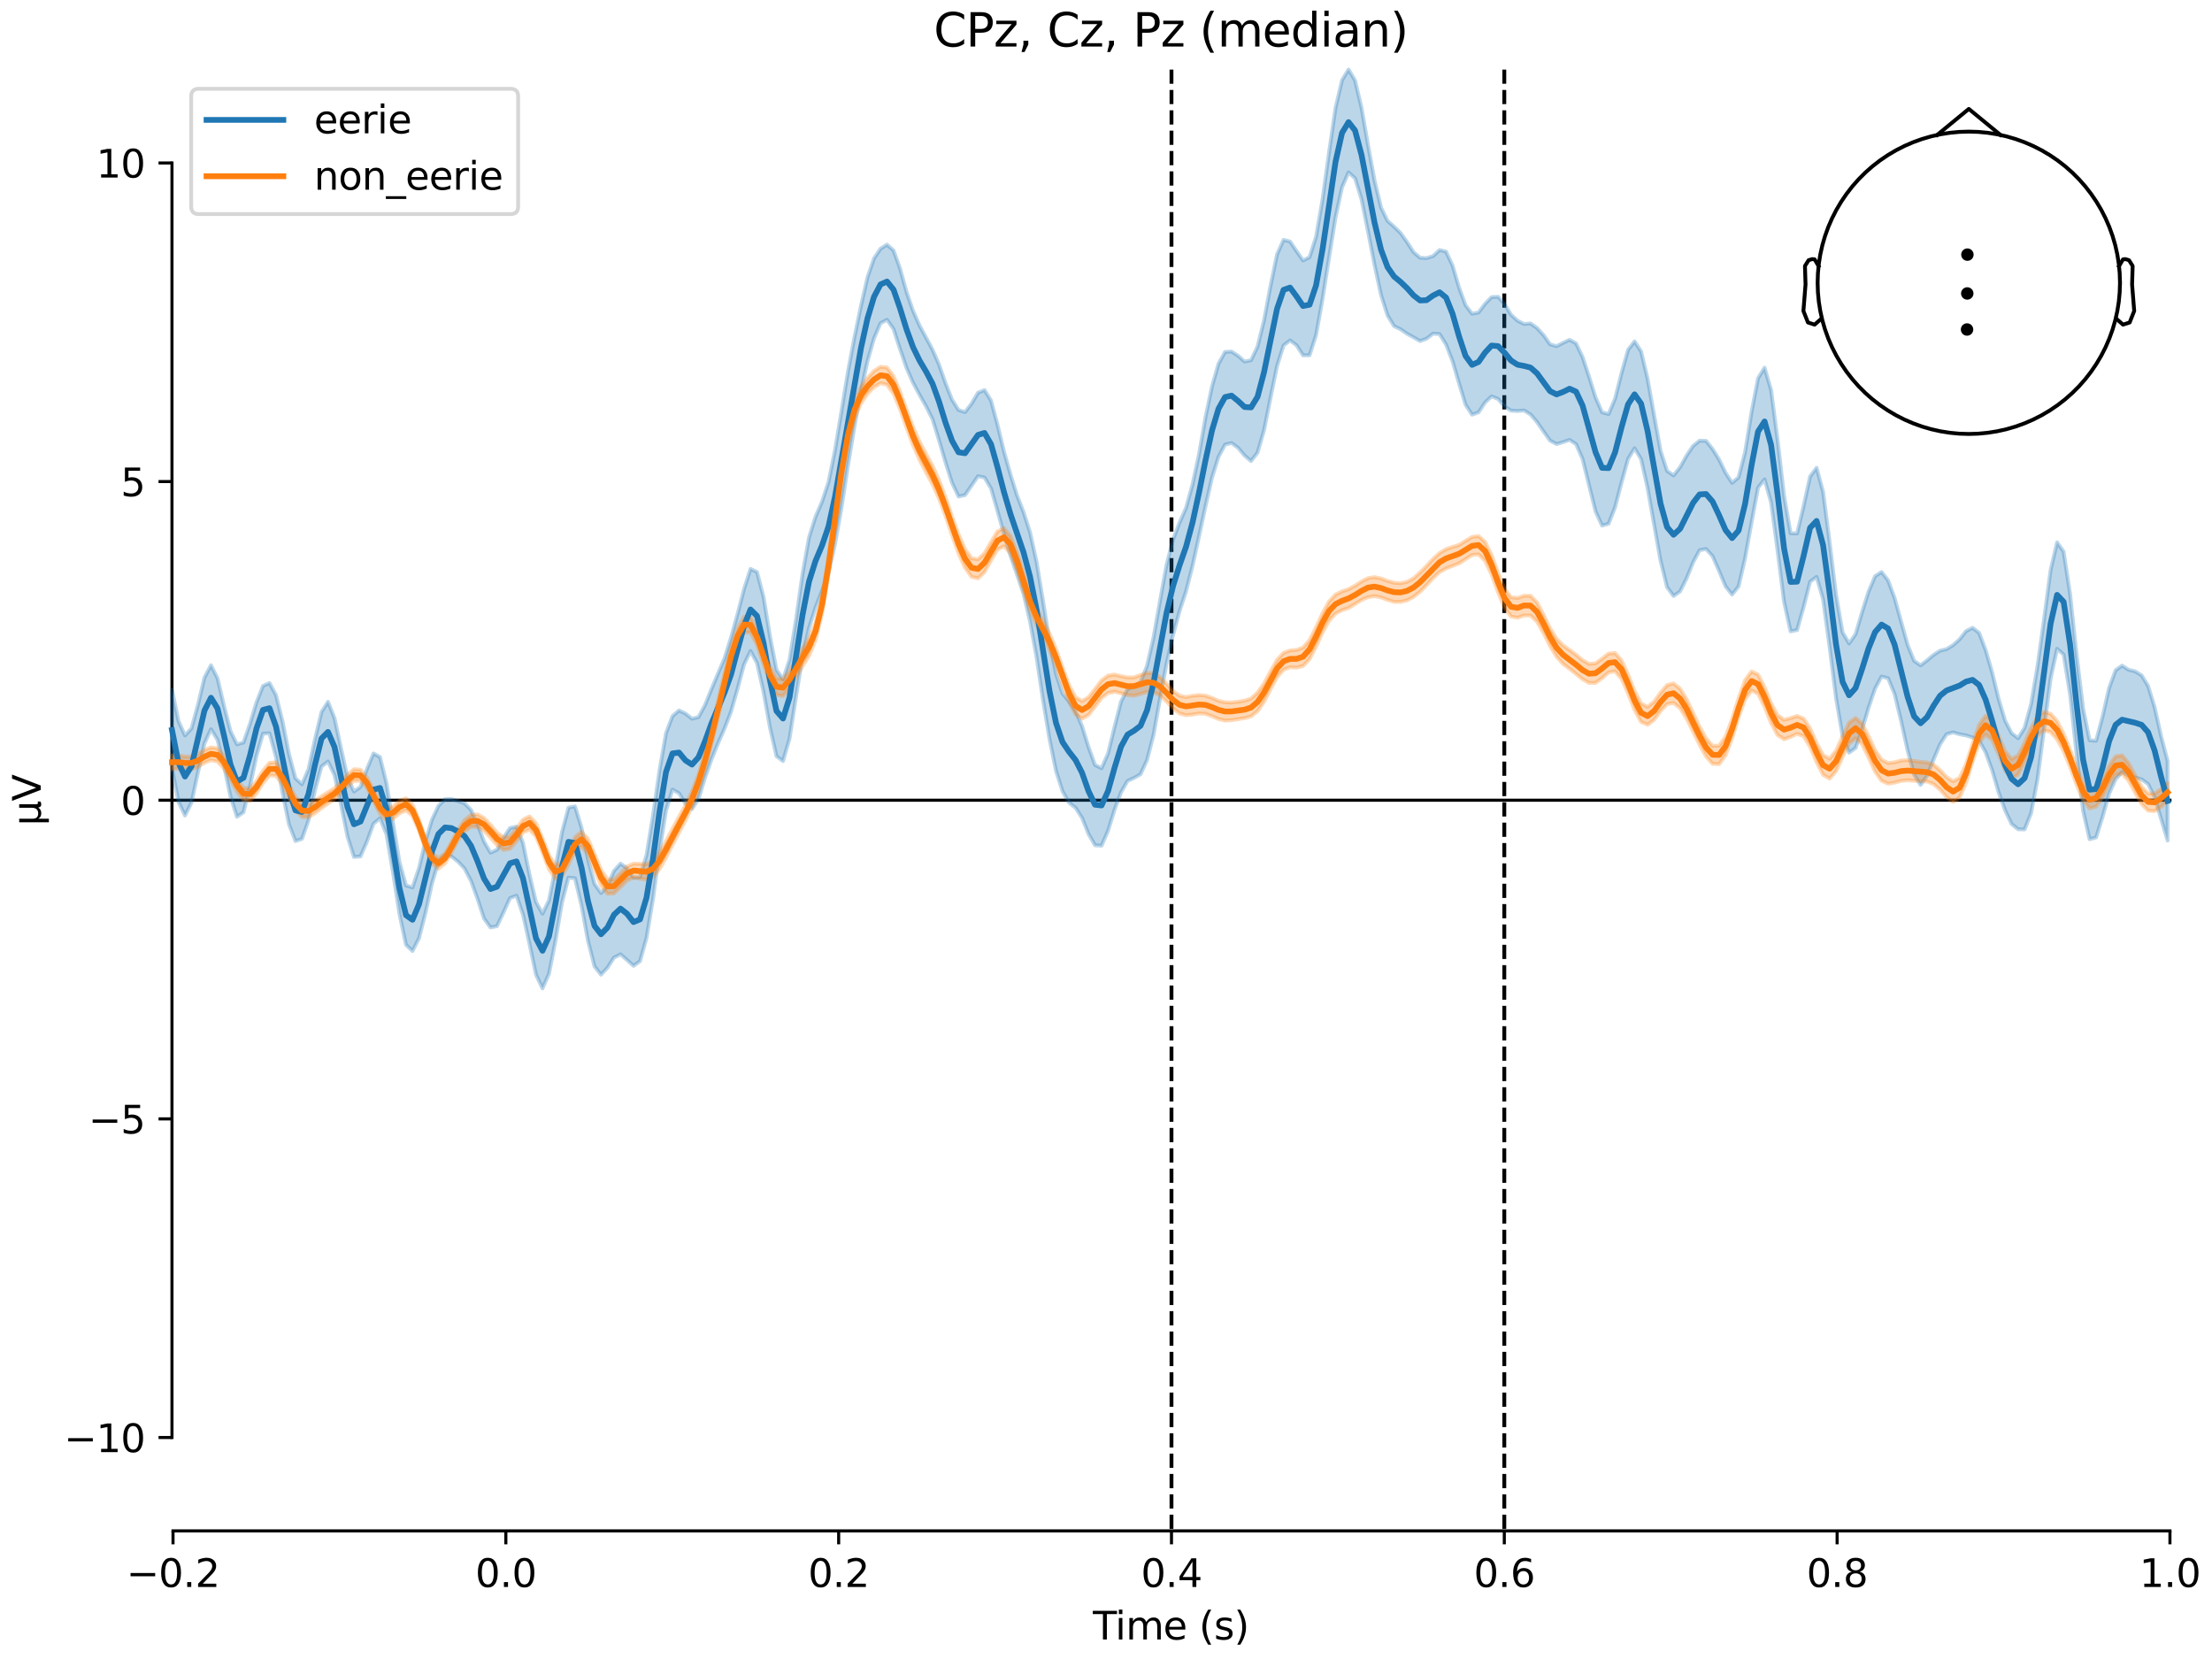 <?xml version="1.0" encoding="utf-8" standalone="no"?>
<!DOCTYPE svg PUBLIC "-//W3C//DTD SVG 1.1//EN"
  "http://www.w3.org/Graphics/SVG/1.1/DTD/svg11.dtd">
<svg xmlns:xlink="http://www.w3.org/1999/xlink" width="576pt" height="432pt" viewBox="0 0 576 432" xmlns="http://www.w3.org/2000/svg" version="1.1">
 <defs>
  <style type="text/css">*{stroke-linejoin: round; stroke-linecap: butt}</style>
 </defs>
 <g id="figure_1">
  <g id="patch_1">
   <path d="M 0 432 
L 576 432 
L 576 0 
L 0 0 
z
" style="fill: #ffffff"/>
  </g>
  <g id="axes_1">
   <g id="patch_2">
    <path d="M 44.783 398.644 
L 565.048 398.644 
L 565.048 18.118 
L 44.783 18.118 
L 44.783 398.644 
z
" style="fill: none; opacity: 0"/>
   </g>
   <g id="patch_3">
    <path d="M 44.783 374.33 
L 44.783 42.432 
" style="fill: none; stroke: #000000; stroke-width: 0.8; stroke-linejoin: miter; stroke-linecap: square"/>
   </g>
   <g id="LineCollection_1">
    <path d="M 305.051 18.118 
L 305.051 398.644 
" clip-path="url(#pb9a271b238)" style="fill: none; stroke-dasharray: 3.7,1.6; stroke-dashoffset: 0; stroke: #000000"/>
    <path d="M 391.717 18.118 
L 391.717 398.644 
" clip-path="url(#pb9a271b238)" style="fill: none; stroke-dasharray: 3.7,1.6; stroke-dashoffset: 0; stroke: #000000"/>
   </g>
   <g id="matplotlib.axis_1">
    <g id="xtick_1">
     <g id="line2d_1">
      <defs>
       <path id="ma2d139a301" d="M 0 0 
L 0 3.5 
" style="stroke: #000000; stroke-width: 0.8"/>
      </defs>
      <g>
       <use xlink:href="#ma2d139a301" x="45.054" y="398.644" style="stroke: #000000; stroke-width: 0.8"/>
      </g>
     </g>
     <g id="text_1">
      <!-- −0.2 -->
      <g transform="translate(32.912 413.242) scale(0.1 -0.1)">
       <defs>
        <path id="DejaVuSans-2212" d="M 678 2272 
L 4684 2272 
L 4684 1741 
L 678 1741 
L 678 2272 
z
" transform="scale(0.016)"/>
        <path id="DejaVuSans-30" d="M 2034 4250 
Q 1547 4250 1301 3770 
Q 1056 3291 1056 2328 
Q 1056 1369 1301 889 
Q 1547 409 2034 409 
Q 2525 409 2770 889 
Q 3016 1369 3016 2328 
Q 3016 3291 2770 3770 
Q 2525 4250 2034 4250 
z
M 2034 4750 
Q 2819 4750 3233 4129 
Q 3647 3509 3647 2328 
Q 3647 1150 3233 529 
Q 2819 -91 2034 -91 
Q 1250 -91 836 529 
Q 422 1150 422 2328 
Q 422 3509 836 4129 
Q 1250 4750 2034 4750 
z
" transform="scale(0.016)"/>
        <path id="DejaVuSans-2e" d="M 684 794 
L 1344 794 
L 1344 0 
L 684 0 
L 684 794 
z
" transform="scale(0.016)"/>
        <path id="DejaVuSans-32" d="M 1228 531 
L 3431 531 
L 3431 0 
L 469 0 
L 469 531 
Q 828 903 1448 1529 
Q 2069 2156 2228 2338 
Q 2531 2678 2651 2914 
Q 2772 3150 2772 3378 
Q 2772 3750 2511 3984 
Q 2250 4219 1831 4219 
Q 1534 4219 1204 4116 
Q 875 4013 500 3803 
L 500 4441 
Q 881 4594 1212 4672 
Q 1544 4750 1819 4750 
Q 2544 4750 2975 4387 
Q 3406 4025 3406 3419 
Q 3406 3131 3298 2873 
Q 3191 2616 2906 2266 
Q 2828 2175 2409 1742 
Q 1991 1309 1228 531 
z
" transform="scale(0.016)"/>
       </defs>
       <use xlink:href="#DejaVuSans-2212"/>
       <use xlink:href="#DejaVuSans-30" transform="translate(83.789 0)"/>
       <use xlink:href="#DejaVuSans-2e" transform="translate(147.412 0)"/>
       <use xlink:href="#DejaVuSans-32" transform="translate(179.199 0)"/>
      </g>
     </g>
    </g>
    <g id="xtick_2">
     <g id="line2d_2">
      <g>
       <use xlink:href="#ma2d139a301" x="131.72" y="398.644" style="stroke: #000000; stroke-width: 0.8"/>
      </g>
     </g>
     <g id="text_2">
      <!-- 0.0 -->
      <g transform="translate(123.768 413.242) scale(0.1 -0.1)">
       <use xlink:href="#DejaVuSans-30"/>
       <use xlink:href="#DejaVuSans-2e" transform="translate(63.623 0)"/>
       <use xlink:href="#DejaVuSans-30" transform="translate(95.41 0)"/>
      </g>
     </g>
    </g>
    <g id="xtick_3">
     <g id="line2d_3">
      <g>
       <use xlink:href="#ma2d139a301" x="218.385" y="398.644" style="stroke: #000000; stroke-width: 0.8"/>
      </g>
     </g>
     <g id="text_3">
      <!-- 0.2 -->
      <g transform="translate(210.434 413.242) scale(0.1 -0.1)">
       <use xlink:href="#DejaVuSans-30"/>
       <use xlink:href="#DejaVuSans-2e" transform="translate(63.623 0)"/>
       <use xlink:href="#DejaVuSans-32" transform="translate(95.41 0)"/>
      </g>
     </g>
    </g>
    <g id="xtick_4">
     <g id="line2d_4">
      <g>
       <use xlink:href="#ma2d139a301" x="305.051" y="398.644" style="stroke: #000000; stroke-width: 0.8"/>
      </g>
     </g>
     <g id="text_4">
      <!-- 0.4 -->
      <g transform="translate(297.099 413.242) scale(0.1 -0.1)">
       <defs>
        <path id="DejaVuSans-34" d="M 2419 4116 
L 825 1625 
L 2419 1625 
L 2419 4116 
z
M 2253 4666 
L 3047 4666 
L 3047 1625 
L 3713 1625 
L 3713 1100 
L 3047 1100 
L 3047 0 
L 2419 0 
L 2419 1100 
L 313 1100 
L 313 1709 
L 2253 4666 
z
" transform="scale(0.016)"/>
       </defs>
       <use xlink:href="#DejaVuSans-30"/>
       <use xlink:href="#DejaVuSans-2e" transform="translate(63.623 0)"/>
       <use xlink:href="#DejaVuSans-34" transform="translate(95.41 0)"/>
      </g>
     </g>
    </g>
    <g id="xtick_5">
     <g id="line2d_5">
      <g>
       <use xlink:href="#ma2d139a301" x="391.717" y="398.644" style="stroke: #000000; stroke-width: 0.8"/>
      </g>
     </g>
     <g id="text_5">
      <!-- 0.6 -->
      <g transform="translate(383.765 413.242) scale(0.1 -0.1)">
       <defs>
        <path id="DejaVuSans-36" d="M 2113 2584 
Q 1688 2584 1439 2293 
Q 1191 2003 1191 1497 
Q 1191 994 1439 701 
Q 1688 409 2113 409 
Q 2538 409 2786 701 
Q 3034 994 3034 1497 
Q 3034 2003 2786 2293 
Q 2538 2584 2113 2584 
z
M 3366 4563 
L 3366 3988 
Q 3128 4100 2886 4159 
Q 2644 4219 2406 4219 
Q 1781 4219 1451 3797 
Q 1122 3375 1075 2522 
Q 1259 2794 1537 2939 
Q 1816 3084 2150 3084 
Q 2853 3084 3261 2657 
Q 3669 2231 3669 1497 
Q 3669 778 3244 343 
Q 2819 -91 2113 -91 
Q 1303 -91 875 529 
Q 447 1150 447 2328 
Q 447 3434 972 4092 
Q 1497 4750 2381 4750 
Q 2619 4750 2861 4703 
Q 3103 4656 3366 4563 
z
" transform="scale(0.016)"/>
       </defs>
       <use xlink:href="#DejaVuSans-30"/>
       <use xlink:href="#DejaVuSans-2e" transform="translate(63.623 0)"/>
       <use xlink:href="#DejaVuSans-36" transform="translate(95.41 0)"/>
      </g>
     </g>
    </g>
    <g id="xtick_6">
     <g id="line2d_6">
      <g>
       <use xlink:href="#ma2d139a301" x="478.382" y="398.644" style="stroke: #000000; stroke-width: 0.8"/>
      </g>
     </g>
     <g id="text_6">
      <!-- 0.8 -->
      <g transform="translate(470.431 413.242) scale(0.1 -0.1)">
       <defs>
        <path id="DejaVuSans-38" d="M 2034 2216 
Q 1584 2216 1326 1975 
Q 1069 1734 1069 1313 
Q 1069 891 1326 650 
Q 1584 409 2034 409 
Q 2484 409 2743 651 
Q 3003 894 3003 1313 
Q 3003 1734 2745 1975 
Q 2488 2216 2034 2216 
z
M 1403 2484 
Q 997 2584 770 2862 
Q 544 3141 544 3541 
Q 544 4100 942 4425 
Q 1341 4750 2034 4750 
Q 2731 4750 3128 4425 
Q 3525 4100 3525 3541 
Q 3525 3141 3298 2862 
Q 3072 2584 2669 2484 
Q 3125 2378 3379 2068 
Q 3634 1759 3634 1313 
Q 3634 634 3220 271 
Q 2806 -91 2034 -91 
Q 1263 -91 848 271 
Q 434 634 434 1313 
Q 434 1759 690 2068 
Q 947 2378 1403 2484 
z
M 1172 3481 
Q 1172 3119 1398 2916 
Q 1625 2713 2034 2713 
Q 2441 2713 2670 2916 
Q 2900 3119 2900 3481 
Q 2900 3844 2670 4047 
Q 2441 4250 2034 4250 
Q 1625 4250 1398 4047 
Q 1172 3844 1172 3481 
z
" transform="scale(0.016)"/>
       </defs>
       <use xlink:href="#DejaVuSans-30"/>
       <use xlink:href="#DejaVuSans-2e" transform="translate(63.623 0)"/>
       <use xlink:href="#DejaVuSans-38" transform="translate(95.41 0)"/>
      </g>
     </g>
    </g>
    <g id="xtick_7">
     <g id="line2d_7">
      <g>
       <use xlink:href="#ma2d139a301" x="565.048" y="398.644" style="stroke: #000000; stroke-width: 0.8"/>
      </g>
     </g>
     <g id="text_7">
      <!-- 1.0 -->
      <g transform="translate(557.097 413.242) scale(0.1 -0.1)">
       <defs>
        <path id="DejaVuSans-31" d="M 794 531 
L 1825 531 
L 1825 4091 
L 703 3866 
L 703 4441 
L 1819 4666 
L 2450 4666 
L 2450 531 
L 3481 531 
L 3481 0 
L 794 0 
L 794 531 
z
" transform="scale(0.016)"/>
       </defs>
       <use xlink:href="#DejaVuSans-31"/>
       <use xlink:href="#DejaVuSans-2e" transform="translate(63.623 0)"/>
       <use xlink:href="#DejaVuSans-30" transform="translate(95.41 0)"/>
      </g>
     </g>
    </g>
    <g id="text_8">
     <!-- Time (s) -->
     <g transform="translate(284.587 426.92) scale(0.1 -0.1)">
      <defs>
       <path id="DejaVuSans-54" d="M -19 4666 
L 3928 4666 
L 3928 4134 
L 2272 4134 
L 2272 0 
L 1638 0 
L 1638 4134 
L -19 4134 
L -19 4666 
z
" transform="scale(0.016)"/>
       <path id="DejaVuSans-69" d="M 603 3500 
L 1178 3500 
L 1178 0 
L 603 0 
L 603 3500 
z
M 603 4863 
L 1178 4863 
L 1178 4134 
L 603 4134 
L 603 4863 
z
" transform="scale(0.016)"/>
       <path id="DejaVuSans-6d" d="M 3328 2828 
Q 3544 3216 3844 3400 
Q 4144 3584 4550 3584 
Q 5097 3584 5394 3201 
Q 5691 2819 5691 2113 
L 5691 0 
L 5113 0 
L 5113 2094 
Q 5113 2597 4934 2840 
Q 4756 3084 4391 3084 
Q 3944 3084 3684 2787 
Q 3425 2491 3425 1978 
L 3425 0 
L 2847 0 
L 2847 2094 
Q 2847 2600 2669 2842 
Q 2491 3084 2119 3084 
Q 1678 3084 1418 2786 
Q 1159 2488 1159 1978 
L 1159 0 
L 581 0 
L 581 3500 
L 1159 3500 
L 1159 2956 
Q 1356 3278 1631 3431 
Q 1906 3584 2284 3584 
Q 2666 3584 2933 3390 
Q 3200 3197 3328 2828 
z
" transform="scale(0.016)"/>
       <path id="DejaVuSans-65" d="M 3597 1894 
L 3597 1613 
L 953 1613 
Q 991 1019 1311 708 
Q 1631 397 2203 397 
Q 2534 397 2845 478 
Q 3156 559 3463 722 
L 3463 178 
Q 3153 47 2828 -22 
Q 2503 -91 2169 -91 
Q 1331 -91 842 396 
Q 353 884 353 1716 
Q 353 2575 817 3079 
Q 1281 3584 2069 3584 
Q 2775 3584 3186 3129 
Q 3597 2675 3597 1894 
z
M 3022 2063 
Q 3016 2534 2758 2815 
Q 2500 3097 2075 3097 
Q 1594 3097 1305 2825 
Q 1016 2553 972 2059 
L 3022 2063 
z
" transform="scale(0.016)"/>
       <path id="DejaVuSans-20" transform="scale(0.016)"/>
       <path id="DejaVuSans-28" d="M 1984 4856 
Q 1566 4138 1362 3434 
Q 1159 2731 1159 2009 
Q 1159 1288 1364 580 
Q 1569 -128 1984 -844 
L 1484 -844 
Q 1016 -109 783 600 
Q 550 1309 550 2009 
Q 550 2706 781 3412 
Q 1013 4119 1484 4856 
L 1984 4856 
z
" transform="scale(0.016)"/>
       <path id="DejaVuSans-73" d="M 2834 3397 
L 2834 2853 
Q 2591 2978 2328 3040 
Q 2066 3103 1784 3103 
Q 1356 3103 1142 2972 
Q 928 2841 928 2578 
Q 928 2378 1081 2264 
Q 1234 2150 1697 2047 
L 1894 2003 
Q 2506 1872 2764 1633 
Q 3022 1394 3022 966 
Q 3022 478 2636 193 
Q 2250 -91 1575 -91 
Q 1294 -91 989 -36 
Q 684 19 347 128 
L 347 722 
Q 666 556 975 473 
Q 1284 391 1588 391 
Q 1994 391 2212 530 
Q 2431 669 2431 922 
Q 2431 1156 2273 1281 
Q 2116 1406 1581 1522 
L 1381 1569 
Q 847 1681 609 1914 
Q 372 2147 372 2553 
Q 372 3047 722 3315 
Q 1072 3584 1716 3584 
Q 2034 3584 2315 3537 
Q 2597 3491 2834 3397 
z
" transform="scale(0.016)"/>
       <path id="DejaVuSans-29" d="M 513 4856 
L 1013 4856 
Q 1481 4119 1714 3412 
Q 1947 2706 1947 2009 
Q 1947 1309 1714 600 
Q 1481 -109 1013 -844 
L 513 -844 
Q 928 -128 1133 580 
Q 1338 1288 1338 2009 
Q 1338 2731 1133 3434 
Q 928 4138 513 4856 
z
" transform="scale(0.016)"/>
      </defs>
      <use xlink:href="#DejaVuSans-54"/>
      <use xlink:href="#DejaVuSans-69" transform="translate(57.959 0)"/>
      <use xlink:href="#DejaVuSans-6d" transform="translate(85.742 0)"/>
      <use xlink:href="#DejaVuSans-65" transform="translate(183.154 0)"/>
      <use xlink:href="#DejaVuSans-20" transform="translate(244.678 0)"/>
      <use xlink:href="#DejaVuSans-28" transform="translate(276.465 0)"/>
      <use xlink:href="#DejaVuSans-73" transform="translate(315.479 0)"/>
      <use xlink:href="#DejaVuSans-29" transform="translate(367.578 0)"/>
     </g>
    </g>
   </g>
   <g id="matplotlib.axis_2">
    <g id="ytick_1">
     <g id="line2d_8">
      <defs>
       <path id="m4bb2b5c724" d="M 0 0 
L -3.5 0 
" style="stroke: #000000; stroke-width: 0.8"/>
      </defs>
      <g>
       <use xlink:href="#m4bb2b5c724" x="44.783" y="374.33" style="stroke: #000000; stroke-width: 0.8"/>
      </g>
     </g>
     <g id="text_9">
      <!-- −10 -->
      <g transform="translate(16.678 378.129) scale(0.1 -0.1)">
       <use xlink:href="#DejaVuSans-2212"/>
       <use xlink:href="#DejaVuSans-31" transform="translate(83.789 0)"/>
       <use xlink:href="#DejaVuSans-30" transform="translate(147.412 0)"/>
      </g>
     </g>
    </g>
    <g id="ytick_2">
     <g id="line2d_9">
      <g>
       <use xlink:href="#m4bb2b5c724" x="44.783" y="291.356" style="stroke: #000000; stroke-width: 0.8"/>
      </g>
     </g>
     <g id="text_10">
      <!-- −5 -->
      <g transform="translate(23.041 295.155) scale(0.1 -0.1)">
       <defs>
        <path id="DejaVuSans-35" d="M 691 4666 
L 3169 4666 
L 3169 4134 
L 1269 4134 
L 1269 2991 
Q 1406 3038 1543 3061 
Q 1681 3084 1819 3084 
Q 2600 3084 3056 2656 
Q 3513 2228 3513 1497 
Q 3513 744 3044 326 
Q 2575 -91 1722 -91 
Q 1428 -91 1123 -41 
Q 819 9 494 109 
L 494 744 
Q 775 591 1075 516 
Q 1375 441 1709 441 
Q 2250 441 2565 725 
Q 2881 1009 2881 1497 
Q 2881 1984 2565 2268 
Q 2250 2553 1709 2553 
Q 1456 2553 1204 2497 
Q 953 2441 691 2322 
L 691 4666 
z
" transform="scale(0.016)"/>
       </defs>
       <use xlink:href="#DejaVuSans-2212"/>
       <use xlink:href="#DejaVuSans-35" transform="translate(83.789 0)"/>
      </g>
     </g>
    </g>
    <g id="ytick_3">
     <g id="line2d_10">
      <g>
       <use xlink:href="#m4bb2b5c724" x="44.783" y="208.381" style="stroke: #000000; stroke-width: 0.8"/>
      </g>
     </g>
     <g id="text_11">
      <!-- 0 -->
      <g transform="translate(31.421 212.18) scale(0.1 -0.1)">
       <use xlink:href="#DejaVuSans-30"/>
      </g>
     </g>
    </g>
    <g id="ytick_4">
     <g id="line2d_11">
      <g>
       <use xlink:href="#m4bb2b5c724" x="44.783" y="125.406" style="stroke: #000000; stroke-width: 0.8"/>
      </g>
     </g>
     <g id="text_12">
      <!-- 5 -->
      <g transform="translate(31.421 129.206) scale(0.1 -0.1)">
       <use xlink:href="#DejaVuSans-35"/>
      </g>
     </g>
    </g>
    <g id="ytick_5">
     <g id="line2d_12">
      <g>
       <use xlink:href="#m4bb2b5c724" x="44.783" y="42.432" style="stroke: #000000; stroke-width: 0.8"/>
      </g>
     </g>
     <g id="text_13">
      <!-- 10 -->
      <g transform="translate(25.058 46.231) scale(0.1 -0.1)">
       <use xlink:href="#DejaVuSans-31"/>
       <use xlink:href="#DejaVuSans-30" transform="translate(63.623 0)"/>
      </g>
     </g>
    </g>
    <g id="text_14">
     <!-- µV -->
     <g transform="translate(10.599 214.982) rotate(-90) scale(0.1 -0.1)">
      <defs>
       <path id="DejaVuSans-b5" d="M 544 -1331 
L 544 3500 
L 1119 3500 
L 1119 1325 
Q 1119 872 1334 640 
Q 1550 409 1972 409 
Q 2434 409 2667 671 
Q 2900 934 2900 1459 
L 2900 3500 
L 3475 3500 
L 3475 806 
Q 3475 619 3529 530 
Q 3584 441 3700 441 
Q 3728 441 3778 458 
Q 3828 475 3916 513 
L 3916 50 
Q 3788 -22 3673 -56 
Q 3559 -91 3450 -91 
Q 3234 -91 3106 31 
Q 2978 153 2931 403 
Q 2775 156 2548 32 
Q 2322 -91 2016 -91 
Q 1697 -91 1473 31 
Q 1250 153 1119 397 
L 1119 -1331 
L 544 -1331 
z
" transform="scale(0.016)"/>
       <path id="DejaVuSans-56" d="M 1831 0 
L 50 4666 
L 709 4666 
L 2188 738 
L 3669 4666 
L 4325 4666 
L 2547 0 
L 1831 0 
z
" transform="scale(0.016)"/>
      </defs>
      <use xlink:href="#DejaVuSans-b5"/>
      <use xlink:href="#DejaVuSans-56" transform="translate(63.623 0)"/>
     </g>
    </g>
   </g>
   <g id="patch_4">
    <path d="M 45.054 398.644 
L 565.048 398.644 
" style="fill: none; stroke: #000000; stroke-width: 0.8; stroke-linejoin: miter; stroke-linecap: square"/>
   </g>
   <g id="patch_5">
    <path d="M 44.783 208.381 
L 565.048 208.381 
" style="fill: none; stroke: #000000; stroke-width: 0.8; stroke-linejoin: miter; stroke-linecap: square"/>
   </g>
   <g id="text_15">
    <!-- CPz, Cz, Pz (median) -->
    <g transform="translate(243.146 12.118) scale(0.12 -0.12)">
     <defs>
      <path id="DejaVuSans-43" d="M 4122 4306 
L 4122 3641 
Q 3803 3938 3442 4084 
Q 3081 4231 2675 4231 
Q 1875 4231 1450 3742 
Q 1025 3253 1025 2328 
Q 1025 1406 1450 917 
Q 1875 428 2675 428 
Q 3081 428 3442 575 
Q 3803 722 4122 1019 
L 4122 359 
Q 3791 134 3420 21 
Q 3050 -91 2638 -91 
Q 1578 -91 968 557 
Q 359 1206 359 2328 
Q 359 3453 968 4101 
Q 1578 4750 2638 4750 
Q 3056 4750 3426 4639 
Q 3797 4528 4122 4306 
z
" transform="scale(0.016)"/>
      <path id="DejaVuSans-50" d="M 1259 4147 
L 1259 2394 
L 2053 2394 
Q 2494 2394 2734 2622 
Q 2975 2850 2975 3272 
Q 2975 3691 2734 3919 
Q 2494 4147 2053 4147 
L 1259 4147 
z
M 628 4666 
L 2053 4666 
Q 2838 4666 3239 4311 
Q 3641 3956 3641 3272 
Q 3641 2581 3239 2228 
Q 2838 1875 2053 1875 
L 1259 1875 
L 1259 0 
L 628 0 
L 628 4666 
z
" transform="scale(0.016)"/>
      <path id="DejaVuSans-7a" d="M 353 3500 
L 3084 3500 
L 3084 2975 
L 922 459 
L 3084 459 
L 3084 0 
L 275 0 
L 275 525 
L 2438 3041 
L 353 3041 
L 353 3500 
z
" transform="scale(0.016)"/>
      <path id="DejaVuSans-2c" d="M 750 794 
L 1409 794 
L 1409 256 
L 897 -744 
L 494 -744 
L 750 256 
L 750 794 
z
" transform="scale(0.016)"/>
      <path id="DejaVuSans-64" d="M 2906 2969 
L 2906 4863 
L 3481 4863 
L 3481 0 
L 2906 0 
L 2906 525 
Q 2725 213 2448 61 
Q 2172 -91 1784 -91 
Q 1150 -91 751 415 
Q 353 922 353 1747 
Q 353 2572 751 3078 
Q 1150 3584 1784 3584 
Q 2172 3584 2448 3432 
Q 2725 3281 2906 2969 
z
M 947 1747 
Q 947 1113 1208 752 
Q 1469 391 1925 391 
Q 2381 391 2643 752 
Q 2906 1113 2906 1747 
Q 2906 2381 2643 2742 
Q 2381 3103 1925 3103 
Q 1469 3103 1208 2742 
Q 947 2381 947 1747 
z
" transform="scale(0.016)"/>
      <path id="DejaVuSans-61" d="M 2194 1759 
Q 1497 1759 1228 1600 
Q 959 1441 959 1056 
Q 959 750 1161 570 
Q 1363 391 1709 391 
Q 2188 391 2477 730 
Q 2766 1069 2766 1631 
L 2766 1759 
L 2194 1759 
z
M 3341 1997 
L 3341 0 
L 2766 0 
L 2766 531 
Q 2569 213 2275 61 
Q 1981 -91 1556 -91 
Q 1019 -91 701 211 
Q 384 513 384 1019 
Q 384 1609 779 1909 
Q 1175 2209 1959 2209 
L 2766 2209 
L 2766 2266 
Q 2766 2663 2505 2880 
Q 2244 3097 1772 3097 
Q 1472 3097 1187 3025 
Q 903 2953 641 2809 
L 641 3341 
Q 956 3463 1253 3523 
Q 1550 3584 1831 3584 
Q 2591 3584 2966 3190 
Q 3341 2797 3341 1997 
z
" transform="scale(0.016)"/>
      <path id="DejaVuSans-6e" d="M 3513 2113 
L 3513 0 
L 2938 0 
L 2938 2094 
Q 2938 2591 2744 2837 
Q 2550 3084 2163 3084 
Q 1697 3084 1428 2787 
Q 1159 2491 1159 1978 
L 1159 0 
L 581 0 
L 581 3500 
L 1159 3500 
L 1159 2956 
Q 1366 3272 1645 3428 
Q 1925 3584 2291 3584 
Q 2894 3584 3203 3211 
Q 3513 2838 3513 2113 
z
" transform="scale(0.016)"/>
     </defs>
     <use xlink:href="#DejaVuSans-43"/>
     <use xlink:href="#DejaVuSans-50" transform="translate(69.824 0)"/>
     <use xlink:href="#DejaVuSans-7a" transform="translate(130.127 0)"/>
     <use xlink:href="#DejaVuSans-2c" transform="translate(182.617 0)"/>
     <use xlink:href="#DejaVuSans-20" transform="translate(214.404 0)"/>
     <use xlink:href="#DejaVuSans-43" transform="translate(246.191 0)"/>
     <use xlink:href="#DejaVuSans-7a" transform="translate(316.016 0)"/>
     <use xlink:href="#DejaVuSans-2c" transform="translate(368.506 0)"/>
     <use xlink:href="#DejaVuSans-20" transform="translate(400.293 0)"/>
     <use xlink:href="#DejaVuSans-50" transform="translate(432.08 0)"/>
     <use xlink:href="#DejaVuSans-7a" transform="translate(492.383 0)"/>
     <use xlink:href="#DejaVuSans-20" transform="translate(544.873 0)"/>
     <use xlink:href="#DejaVuSans-28" transform="translate(576.66 0)"/>
     <use xlink:href="#DejaVuSans-6d" transform="translate(615.674 0)"/>
     <use xlink:href="#DejaVuSans-65" transform="translate(713.086 0)"/>
     <use xlink:href="#DejaVuSans-64" transform="translate(774.609 0)"/>
     <use xlink:href="#DejaVuSans-69" transform="translate(838.086 0)"/>
     <use xlink:href="#DejaVuSans-61" transform="translate(865.869 0)"/>
     <use xlink:href="#DejaVuSans-6e" transform="translate(927.148 0)"/>
     <use xlink:href="#DejaVuSans-29" transform="translate(990.527 0)"/>
    </g>
   </g>
   <g id="legend_1">
    <g id="patch_6">
     <path d="M 51.783 55.753 
L 132.925 55.753 
Q 134.925 55.753 134.925 53.753 
L 134.925 25.118 
Q 134.925 23.118 132.925 23.118 
L 51.783 23.118 
Q 49.783 23.118 49.783 25.118 
L 49.783 53.753 
Q 49.783 55.753 51.783 55.753 
z
" style="fill: #ffffff; opacity: 0.8; stroke: #cccccc; stroke-linejoin: miter"/>
    </g>
    <g id="line2d_13">
     <path d="M 53.783 31.217 
L 63.783 31.217 
L 73.783 31.217 
" style="fill: none; stroke: #1f77b4; stroke-width: 1.5; stroke-linecap: square"/>
    </g>
    <g id="text_16">
     <!-- eerie -->
     <g transform="translate(81.783 34.717) scale(0.1 -0.1)">
      <defs>
       <path id="DejaVuSans-72" d="M 2631 2963 
Q 2534 3019 2420 3045 
Q 2306 3072 2169 3072 
Q 1681 3072 1420 2755 
Q 1159 2438 1159 1844 
L 1159 0 
L 581 0 
L 581 3500 
L 1159 3500 
L 1159 2956 
Q 1341 3275 1631 3429 
Q 1922 3584 2338 3584 
Q 2397 3584 2469 3576 
Q 2541 3569 2628 3553 
L 2631 2963 
z
" transform="scale(0.016)"/>
      </defs>
      <use xlink:href="#DejaVuSans-65"/>
      <use xlink:href="#DejaVuSans-65" transform="translate(61.523 0)"/>
      <use xlink:href="#DejaVuSans-72" transform="translate(123.047 0)"/>
      <use xlink:href="#DejaVuSans-69" transform="translate(164.16 0)"/>
      <use xlink:href="#DejaVuSans-65" transform="translate(191.943 0)"/>
     </g>
    </g>
    <g id="line2d_14">
     <path d="M 53.783 45.895 
L 63.783 45.895 
L 73.783 45.895 
" style="fill: none; stroke: #ff7f0e; stroke-width: 1.5; stroke-linecap: square"/>
    </g>
    <g id="text_17">
     <!-- non_eerie -->
     <g transform="translate(81.783 49.395) scale(0.1 -0.1)">
      <defs>
       <path id="DejaVuSans-6f" d="M 1959 3097 
Q 1497 3097 1228 2736 
Q 959 2375 959 1747 
Q 959 1119 1226 758 
Q 1494 397 1959 397 
Q 2419 397 2687 759 
Q 2956 1122 2956 1747 
Q 2956 2369 2687 2733 
Q 2419 3097 1959 3097 
z
M 1959 3584 
Q 2709 3584 3137 3096 
Q 3566 2609 3566 1747 
Q 3566 888 3137 398 
Q 2709 -91 1959 -91 
Q 1206 -91 779 398 
Q 353 888 353 1747 
Q 353 2609 779 3096 
Q 1206 3584 1959 3584 
z
" transform="scale(0.016)"/>
       <path id="DejaVuSans-5f" d="M 3263 -1063 
L 3263 -1509 
L -63 -1509 
L -63 -1063 
L 3263 -1063 
z
" transform="scale(0.016)"/>
      </defs>
      <use xlink:href="#DejaVuSans-6e"/>
      <use xlink:href="#DejaVuSans-6f" transform="translate(63.379 0)"/>
      <use xlink:href="#DejaVuSans-6e" transform="translate(124.561 0)"/>
      <use xlink:href="#DejaVuSans-5f" transform="translate(187.939 0)"/>
      <use xlink:href="#DejaVuSans-65" transform="translate(237.939 0)"/>
      <use xlink:href="#DejaVuSans-65" transform="translate(299.463 0)"/>
      <use xlink:href="#DejaVuSans-72" transform="translate(360.986 0)"/>
      <use xlink:href="#DejaVuSans-69" transform="translate(402.1 0)"/>
      <use xlink:href="#DejaVuSans-65" transform="translate(429.883 0)"/>
     </g>
    </g>
   </g>
   <g id="FillBetweenPolyCollection_1">
    <defs>
     <path id="m0273b60e68" d="M 44.783 -252.423 
L 44.783 -232.01 
L 46.476 -223.198 
L 48.168 -219.643 
L 49.861 -222.986 
L 51.554 -230.871 
L 53.247 -238.415 
L 54.939 -242.108 
L 56.632 -239.364 
L 58.325 -232.578 
L 60.017 -224.588 
L 61.71 -219.308 
L 63.403 -220.495 
L 65.095 -227.236 
L 66.788 -235.169 
L 68.481 -240.947 
L 70.173 -241.064 
L 71.866 -234.896 
L 73.559 -225.6 
L 75.251 -217.34 
L 76.944 -212.996 
L 78.637 -213.566 
L 80.33 -218.36 
L 82.022 -226.247 
L 83.715 -232.389 
L 85.408 -233.718 
L 87.1 -230.187 
L 88.793 -222.516 
L 90.486 -214.165 
L 92.178 -208.855 
L 93.871 -208.992 
L 95.564 -212.885 
L 97.256 -217.499 
L 98.949 -218.923 
L 100.642 -214.734 
L 102.335 -204.844 
L 104.027 -193.93 
L 105.72 -185.977 
L 107.413 -184.36 
L 109.105 -187.685 
L 110.798 -194.286 
L 112.491 -201.98 
L 114.183 -207.611 
L 115.876 -209.398 
L 117.569 -208.974 
L 119.261 -207.636 
L 120.954 -205.851 
L 122.647 -202.622 
L 124.339 -197.983 
L 126.032 -192.828 
L 127.725 -190.488 
L 129.418 -190.83 
L 131.11 -194.405 
L 132.803 -198.15 
L 134.496 -198.78 
L 136.188 -193.862 
L 137.881 -186.201 
L 139.574 -178.201 
L 141.266 -174.617 
L 142.959 -178.468 
L 144.652 -187.05 
L 146.344 -197.025 
L 148.037 -203.479 
L 149.73 -203.296 
L 151.423 -196.207 
L 153.115 -186.994 
L 154.808 -180.367 
L 156.501 -178.197 
L 158.193 -180.026 
L 159.886 -182.645 
L 161.579 -183.496 
L 163.271 -182.033 
L 164.964 -180.489 
L 166.657 -181.725 
L 168.349 -187.761 
L 170.042 -197.948 
L 171.735 -210.356 
L 173.427 -220.935 
L 175.12 -226.397 
L 176.813 -225.444 
L 178.506 -222.677 
L 180.198 -221.342 
L 181.891 -223.968 
L 183.584 -229.481 
L 185.276 -234.246 
L 186.969 -238.438 
L 188.662 -242.263 
L 190.354 -246.661 
L 192.047 -252.584 
L 193.74 -258.949 
L 195.432 -262.471 
L 197.125 -259.337 
L 198.818 -251.832 
L 200.511 -242.481 
L 202.203 -235.078 
L 203.896 -233.82 
L 205.589 -239.642 
L 207.281 -250.569 
L 208.974 -261.044 
L 210.667 -268.468 
L 212.359 -273.812 
L 214.052 -278.165 
L 215.745 -282.849 
L 217.437 -290.336 
L 219.13 -299.84 
L 220.823 -310.82 
L 222.515 -321.065 
L 224.208 -330.259 
L 225.901 -337.973 
L 227.594 -343.881 
L 229.286 -347.831 
L 230.979 -348.738 
L 232.672 -346.316 
L 234.364 -341.112 
L 236.057 -336.187 
L 237.75 -332.333 
L 239.442 -329.188 
L 241.135 -326.213 
L 242.828 -322.822 
L 244.52 -317.337 
L 246.213 -311.591 
L 247.906 -306.281 
L 249.599 -302.703 
L 251.291 -303.078 
L 252.984 -305.533 
L 254.677 -308.004 
L 256.369 -307.651 
L 258.062 -304.809 
L 259.755 -298.92 
L 261.447 -292.893 
L 263.14 -287.292 
L 264.833 -282.388 
L 266.525 -277.441 
L 268.218 -270.184 
L 269.911 -260.924 
L 271.603 -249.724 
L 273.296 -239.518 
L 274.989 -231.243 
L 276.682 -225.959 
L 278.374 -222.975 
L 280.067 -221.664 
L 281.76 -219.032 
L 283.452 -214.828 
L 285.145 -211.891 
L 286.838 -211.79 
L 288.53 -215.665 
L 290.223 -221.14 
L 291.916 -225.684 
L 293.608 -228.654 
L 295.301 -229.432 
L 296.994 -230.382 
L 298.687 -234.088 
L 300.379 -240.652 
L 302.072 -250.136 
L 303.765 -259.174 
L 305.457 -266.639 
L 307.15 -272.839 
L 308.843 -278.038 
L 310.535 -284.65 
L 312.228 -292.384 
L 313.921 -300.221 
L 315.613 -307.665 
L 317.306 -313.056 
L 318.999 -316.228 
L 320.691 -316.631 
L 322.384 -315.4 
L 324.077 -313.381 
L 325.77 -311.94 
L 327.462 -314.14 
L 329.155 -319.972 
L 330.848 -328.46 
L 332.54 -336.684 
L 334.233 -342.052 
L 335.926 -343.355 
L 337.618 -342.099 
L 339.311 -339.478 
L 341.004 -339.487 
L 342.696 -344.722 
L 344.389 -354.156 
L 346.082 -364.92 
L 347.775 -375.395 
L 349.467 -383.222 
L 351.16 -387.108 
L 352.853 -385.577 
L 354.545 -380.081 
L 356.238 -371.654 
L 357.931 -363.003 
L 359.623 -355.188 
L 361.316 -349.849 
L 363.009 -347.078 
L 364.701 -346.269 
L 366.394 -345.103 
L 368.087 -344.162 
L 369.779 -343.194 
L 371.472 -343.806 
L 373.165 -345.115 
L 374.858 -345.012 
L 376.55 -342.288 
L 378.243 -337.952 
L 379.936 -332.181 
L 381.628 -326.616 
L 383.321 -324.022 
L 385.014 -324.625 
L 386.706 -327.182 
L 388.399 -328.793 
L 390.092 -328.126 
L 391.784 -326.16 
L 393.477 -325.072 
L 395.17 -324.976 
L 396.863 -325.121 
L 398.555 -324.07 
L 400.248 -322.095 
L 401.941 -319.646 
L 403.633 -317.264 
L 405.326 -316.374 
L 407.019 -316.867 
L 408.711 -317.459 
L 410.404 -316.35 
L 412.097 -312.486 
L 413.789 -305.621 
L 415.482 -298.84 
L 417.175 -295.139 
L 418.868 -295.625 
L 420.56 -299.902 
L 422.253 -306.383 
L 423.946 -312.502 
L 425.638 -315.277 
L 427.331 -312.463 
L 429.024 -304.946 
L 430.716 -295.439 
L 432.409 -285.986 
L 434.102 -279.111 
L 435.794 -276.802 
L 437.487 -277.989 
L 439.18 -281.375 
L 440.872 -285.544 
L 442.565 -288.726 
L 444.258 -289.046 
L 445.951 -287.165 
L 447.643 -283.322 
L 449.336 -279.297 
L 451.029 -277.168 
L 452.721 -279.304 
L 454.414 -286.634 
L 456.107 -296.013 
L 457.799 -305.022 
L 459.492 -307.166 
L 461.185 -301.171 
L 462.877 -288.634 
L 464.57 -275.273 
L 466.263 -267.602 
L 467.956 -267.938 
L 469.648 -273.895 
L 471.341 -280.542 
L 473.034 -281.777 
L 474.726 -275.944 
L 476.419 -263.574 
L 478.112 -250.208 
L 479.804 -240.276 
L 481.497 -236.011 
L 483.19 -237.23 
L 484.882 -242.008 
L 486.575 -247.726 
L 488.268 -252.682 
L 489.96 -255.837 
L 491.653 -255.387 
L 493.346 -251.296 
L 495.039 -244.265 
L 496.731 -236.622 
L 498.424 -230.248 
L 500.117 -227.612 
L 501.809 -229.942 
L 503.502 -234.219 
L 505.195 -238.204 
L 506.887 -240.816 
L 508.58 -241.298 
L 510.273 -240.808 
L 511.965 -240.49 
L 513.658 -239.971 
L 515.351 -239.178 
L 517.044 -236.105 
L 518.736 -231.48 
L 520.429 -225.732 
L 522.122 -220.992 
L 523.814 -217.431 
L 525.507 -216.065 
L 527.2 -216.02 
L 528.892 -220.267 
L 530.585 -229.234 
L 532.278 -242.238 
L 533.97 -255.254 
L 535.663 -263.055 
L 537.356 -261.547 
L 539.048 -251.156 
L 540.741 -235.58 
L 542.434 -220.865 
L 544.127 -213.465 
L 545.819 -213.929 
L 547.512 -219.315 
L 549.205 -225.316 
L 550.897 -229.093 
L 552.59 -230.933 
L 554.283 -230.061 
L 555.975 -229.543 
L 557.668 -229.067 
L 559.361 -227.854 
L 561.053 -224.396 
L 562.746 -218.764 
L 564.439 -213.123 
L 564.439 -233.843 
L 564.439 -233.843 
L 562.746 -240.303 
L 561.053 -247.87 
L 559.361 -253.371 
L 557.668 -256.141 
L 555.975 -257.193 
L 554.283 -257.581 
L 552.59 -258.671 
L 550.897 -257.461 
L 549.205 -252.851 
L 547.512 -245.439 
L 545.819 -239.102 
L 544.127 -239.236 
L 542.434 -247.515 
L 540.741 -261.447 
L 539.048 -277.308 
L 537.356 -288.367 
L 535.663 -290.769 
L 533.97 -283.513 
L 532.278 -270.792 
L 530.585 -258.691 
L 528.892 -248.689 
L 527.2 -242.486 
L 525.507 -239.769 
L 523.814 -241.079 
L 522.122 -244.35 
L 520.429 -250.018 
L 518.736 -256.962 
L 517.044 -262.758 
L 515.351 -267.214 
L 513.658 -268.516 
L 511.965 -267.657 
L 510.273 -265.529 
L 508.58 -263.996 
L 506.887 -262.975 
L 505.195 -262.559 
L 503.502 -261.464 
L 501.809 -260.042 
L 500.117 -258.736 
L 498.424 -259.917 
L 496.731 -264.109 
L 495.039 -270.161 
L 493.346 -276.29 
L 491.653 -280.859 
L 489.96 -283.053 
L 488.268 -281.955 
L 486.575 -277.966 
L 484.882 -272.603 
L 483.19 -266.85 
L 481.497 -264.443 
L 479.804 -267.333 
L 478.112 -277.011 
L 476.419 -290.861 
L 474.726 -303.935 
L 473.034 -310.178 
L 471.341 -307.914 
L 469.648 -300.165 
L 467.956 -293.096 
L 466.263 -293.136 
L 464.57 -302.873 
L 462.877 -317.449 
L 461.185 -330.417 
L 459.492 -336.25 
L 457.799 -333.502 
L 456.107 -324.734 
L 454.414 -314.233 
L 452.721 -307.711 
L 451.029 -306.255 
L 449.336 -308.886 
L 447.643 -312.347 
L 445.951 -315.064 
L 444.258 -317.196 
L 442.565 -317.237 
L 440.872 -315.871 
L 439.18 -313.355 
L 437.487 -310.328 
L 435.794 -308.193 
L 434.102 -309.365 
L 432.409 -314.6 
L 430.716 -323.922 
L 429.024 -333.368 
L 427.331 -340.513 
L 425.638 -343.094 
L 423.946 -340.912 
L 422.253 -334.87 
L 420.56 -328.187 
L 418.868 -324.175 
L 417.175 -324.639 
L 415.482 -328.497 
L 413.789 -333.9 
L 412.097 -339.03 
L 410.404 -342.578 
L 408.711 -343.51 
L 407.019 -342.717 
L 405.326 -341.841 
L 403.633 -342.337 
L 401.941 -344.721 
L 400.248 -346.572 
L 398.555 -347.768 
L 396.863 -347.627 
L 395.17 -348.49 
L 393.477 -350.024 
L 391.784 -352.792 
L 390.092 -354.715 
L 388.399 -354.624 
L 386.706 -352.872 
L 385.014 -350.632 
L 383.321 -350.302 
L 381.628 -352.5 
L 379.936 -357.118 
L 378.243 -362.832 
L 376.55 -366.479 
L 374.858 -366.892 
L 373.165 -365.309 
L 371.472 -364.785 
L 369.779 -364.882 
L 368.087 -366.333 
L 366.394 -368.946 
L 364.701 -371.321 
L 363.009 -372.973 
L 361.316 -374.465 
L 359.623 -377.943 
L 357.931 -384.989 
L 356.238 -394.176 
L 354.545 -403.878 
L 352.853 -411.043 
L 351.16 -413.882 
L 349.467 -411.126 
L 347.775 -403.895 
L 346.082 -392.336 
L 344.389 -380.082 
L 342.696 -370.33 
L 341.004 -365.037 
L 339.311 -364.172 
L 337.618 -366.609 
L 335.926 -369.108 
L 334.233 -369.532 
L 332.54 -365.751 
L 330.848 -357.582 
L 329.155 -348.59 
L 327.462 -341.737 
L 325.77 -338.191 
L 324.077 -337.854 
L 322.384 -339.359 
L 320.691 -340.454 
L 318.999 -340.356 
L 317.306 -337.292 
L 315.613 -331.393 
L 313.921 -323.391 
L 312.228 -313.753 
L 310.535 -305.864 
L 308.843 -299.751 
L 307.15 -295.916 
L 305.457 -291.5 
L 303.765 -284.88 
L 302.072 -275.557 
L 300.379 -266.015 
L 298.687 -258.626 
L 296.994 -254.41 
L 295.301 -253.211 
L 293.608 -252.563 
L 291.916 -249.314 
L 290.223 -242.691 
L 288.53 -235.808 
L 286.838 -231.953 
L 285.145 -232.802 
L 283.452 -237.452 
L 281.76 -242.922 
L 280.067 -246.862 
L 278.374 -249.332 
L 276.682 -251.4 
L 274.989 -256.495 
L 273.296 -264.873 
L 271.603 -275.507 
L 269.911 -285.72 
L 268.218 -293.385 
L 266.525 -298.642 
L 264.833 -302.982 
L 263.14 -308.393 
L 261.447 -314.373 
L 259.755 -321.349 
L 258.062 -327.69 
L 256.369 -330.419 
L 254.677 -329.734 
L 252.984 -326.879 
L 251.291 -324.681 
L 249.599 -325.239 
L 247.906 -327.928 
L 246.213 -332.205 
L 244.52 -337.059 
L 242.828 -340.936 
L 241.135 -344.097 
L 239.442 -347.236 
L 237.75 -351.075 
L 236.057 -355.971 
L 234.364 -362.083 
L 232.672 -366.789 
L 230.979 -368.289 
L 229.286 -367.228 
L 227.594 -364.7 
L 225.901 -359.788 
L 224.208 -352.398 
L 222.515 -344.248 
L 220.823 -335.317 
L 219.13 -324.977 
L 217.437 -314.794 
L 215.745 -306.464 
L 214.052 -301.363 
L 212.359 -297.432 
L 210.667 -292.04 
L 208.974 -282.501 
L 207.281 -270.644 
L 205.589 -260.175 
L 203.896 -255.1 
L 202.203 -257.575 
L 200.511 -266.252 
L 198.818 -276.57 
L 197.125 -283.047 
L 195.432 -283.849 
L 193.74 -278.578 
L 192.047 -272.043 
L 190.354 -265.971 
L 188.662 -260.555 
L 186.969 -256.606 
L 185.276 -252.576 
L 183.584 -248.4 
L 181.891 -245.265 
L 180.198 -244.847 
L 178.506 -246.189 
L 176.813 -246.99 
L 175.12 -245.527 
L 173.427 -241.07 
L 171.735 -231.377 
L 170.042 -219.661 
L 168.349 -209.347 
L 166.657 -203.623 
L 164.964 -203.515 
L 163.271 -205.924 
L 161.579 -207.104 
L 159.886 -205.23 
L 158.193 -201.321 
L 156.501 -199.453 
L 154.808 -201.83 
L 153.115 -208.204 
L 151.423 -216.48 
L 149.73 -222.023 
L 148.037 -221.702 
L 146.344 -215.282 
L 144.652 -206.02 
L 142.959 -197.57 
L 141.266 -194.084 
L 139.574 -197.111 
L 137.881 -204.216 
L 136.188 -212.493 
L 134.496 -216.748 
L 132.803 -216.381 
L 131.11 -213.817 
L 129.418 -210.729 
L 127.725 -209.951 
L 126.032 -212.87 
L 124.339 -217.429 
L 122.647 -221.12 
L 120.954 -222.815 
L 119.261 -223.393 
L 117.569 -223.923 
L 115.876 -223.878 
L 114.183 -222.175 
L 112.491 -218.583 
L 110.798 -212.997 
L 109.105 -205.964 
L 107.413 -200.915 
L 105.72 -201.419 
L 104.027 -207.548 
L 102.335 -217.783 
L 100.642 -228.003 
L 98.949 -234.859 
L 97.256 -235.808 
L 95.564 -231.773 
L 93.871 -227.09 
L 92.178 -225.884 
L 90.486 -229.582 
L 88.793 -237.165 
L 87.1 -245.019 
L 85.408 -249.26 
L 83.715 -246.57 
L 82.022 -239.507 
L 80.33 -231.706 
L 78.637 -227.778 
L 76.944 -229.317 
L 75.251 -235.661 
L 73.559 -244.201 
L 71.866 -250.988 
L 70.173 -254.15 
L 68.481 -253.385 
L 66.788 -249.104 
L 65.095 -243.533 
L 63.403 -238.641 
L 61.71 -238.171 
L 60.017 -241.641 
L 58.325 -248.213 
L 56.632 -255.399 
L 54.939 -258.759 
L 53.247 -255.577 
L 51.554 -248.484 
L 49.861 -242.314 
L 48.168 -240.481 
L 46.476 -244.222 
L 44.783 -252.423 
z
" style="stroke: #1f77b4; stroke-opacity: 0.3"/>
    </defs>
    <g>
     <use xlink:href="#m0273b60e68" x="0" y="432" style="fill: #1f77b4; fill-opacity: 0.3; stroke: #1f77b4; stroke-opacity: 0.3"/>
    </g>
   </g>
   <g id="FillBetweenPolyCollection_2">
    <defs>
     <path id="ma7c284822e" d="M 44.783 -235.309 
L 44.783 -231.703 
L 46.476 -231.822 
L 48.168 -231.634 
L 49.861 -231.694 
L 51.554 -232.319 
L 53.247 -233.37 
L 54.939 -234.052 
L 56.632 -233.708 
L 58.325 -231.896 
L 60.017 -229.059 
L 61.71 -225.864 
L 63.403 -223.7 
L 65.095 -223.459 
L 66.788 -225.381 
L 68.481 -228.108 
L 70.173 -230.067 
L 71.866 -229.996 
L 73.559 -227.768 
L 75.251 -224.246 
L 76.944 -220.938 
L 78.637 -219.23 
L 80.33 -219.201 
L 82.022 -220.233 
L 83.715 -221.581 
L 85.408 -222.75 
L 87.1 -223.952 
L 88.793 -225.499 
L 90.486 -227.29 
L 92.178 -228.658 
L 93.871 -228.674 
L 95.564 -226.853 
L 97.256 -223.372 
L 98.949 -220.084 
L 100.642 -218.341 
L 102.335 -218.77 
L 104.027 -220.205 
L 105.72 -220.992 
L 107.413 -219.527 
L 109.105 -215.741 
L 110.798 -210.935 
L 112.491 -207.149 
L 114.183 -205.832 
L 115.876 -207.158 
L 117.569 -210.032 
L 119.261 -213.156 
L 120.954 -215.518 
L 122.647 -216.698 
L 124.339 -216.651 
L 126.032 -215.64 
L 127.725 -213.884 
L 129.418 -211.935 
L 131.11 -210.667 
L 132.803 -210.97 
L 134.496 -212.913 
L 136.188 -215.244 
L 137.881 -215.987 
L 139.574 -214.14 
L 141.266 -210.056 
L 142.959 -205.646 
L 144.652 -203.15 
L 146.344 -203.827 
L 148.037 -206.96 
L 149.73 -210.294 
L 151.423 -211.588 
L 153.115 -209.684 
L 154.808 -205.582 
L 156.501 -201.438 
L 158.193 -199.243 
L 159.886 -199.354 
L 161.579 -200.993 
L 163.271 -202.733 
L 164.964 -203.437 
L 166.657 -203.196 
L 168.349 -202.952 
L 170.042 -203.665 
L 171.735 -205.674 
L 173.427 -208.667 
L 175.12 -211.978 
L 176.813 -215.192 
L 178.506 -218.384 
L 180.198 -221.965 
L 181.891 -226.408 
L 183.584 -231.841 
L 185.276 -238.218 
L 186.969 -245.194 
L 188.662 -252.316 
L 190.354 -259.003 
L 192.047 -264.277 
L 193.74 -267.288 
L 195.432 -267.243 
L 197.125 -264.086 
L 198.818 -259.014 
L 200.511 -254.042 
L 202.203 -251.035 
L 203.896 -250.749 
L 205.589 -252.808 
L 207.281 -255.748 
L 208.974 -258.491 
L 210.667 -261.249 
L 212.359 -265.273 
L 214.052 -272.166 
L 215.745 -282.389 
L 217.437 -294.711 
L 219.13 -306.837 
L 220.823 -316.513 
L 222.515 -323.09 
L 224.208 -326.987 
L 225.901 -329.445 
L 227.594 -331.174 
L 229.286 -332.205 
L 230.979 -331.804 
L 232.672 -329.487 
L 234.364 -325.45 
L 236.057 -320.657 
L 237.75 -316.107 
L 239.442 -312.26 
L 241.135 -308.978 
L 242.828 -305.895 
L 244.52 -302.107 
L 246.213 -297.664 
L 247.906 -292.633 
L 249.599 -287.907 
L 251.291 -284.148 
L 252.984 -281.804 
L 254.677 -281.397 
L 256.369 -283.033 
L 258.062 -286.091 
L 259.755 -288.896 
L 261.447 -289.77 
L 263.14 -287.882 
L 264.833 -283.606 
L 266.525 -278.176 
L 268.218 -273.113 
L 269.911 -269.169 
L 271.603 -266.089 
L 273.296 -262.689 
L 274.989 -258.597 
L 276.682 -253.864 
L 278.374 -249.286 
L 280.067 -245.974 
L 281.76 -244.844 
L 283.452 -245.816 
L 285.145 -247.992 
L 286.838 -250.227 
L 288.53 -251.553 
L 290.223 -251.888 
L 291.916 -251.469 
L 293.608 -250.99 
L 295.301 -250.828 
L 296.994 -251.308 
L 298.687 -251.793 
L 300.379 -251.769 
L 302.072 -250.934 
L 303.765 -249.346 
L 305.457 -247.555 
L 307.15 -246.209 
L 308.843 -245.766 
L 310.535 -245.935 
L 312.228 -246.231 
L 313.921 -246.126 
L 315.613 -245.498 
L 317.306 -244.767 
L 318.999 -244.358 
L 320.691 -244.467 
L 322.384 -244.739 
L 324.077 -244.997 
L 325.77 -245.456 
L 327.462 -246.819 
L 329.155 -249.241 
L 330.848 -252.52 
L 332.54 -255.667 
L 334.233 -257.611 
L 335.926 -258.245 
L 337.618 -258.16 
L 339.311 -258.571 
L 341.004 -260.369 
L 342.696 -263.613 
L 344.389 -267.33 
L 346.082 -270.36 
L 347.775 -272.228 
L 349.467 -273.107 
L 351.16 -273.691 
L 352.853 -274.71 
L 354.545 -275.767 
L 356.238 -276.499 
L 357.931 -276.758 
L 359.623 -276.436 
L 361.316 -275.785 
L 363.009 -275.273 
L 364.701 -275.266 
L 366.394 -275.683 
L 368.087 -276.574 
L 369.779 -277.903 
L 371.472 -279.647 
L 373.165 -281.487 
L 374.858 -283.039 
L 376.55 -283.979 
L 378.243 -284.635 
L 379.936 -285.296 
L 381.628 -286.389 
L 383.321 -287.483 
L 385.014 -287.645 
L 386.706 -285.953 
L 388.399 -282.386 
L 390.092 -277.755 
L 391.784 -273.718 
L 393.477 -271.467 
L 395.17 -271.151 
L 396.863 -271.735 
L 398.555 -271.72 
L 400.248 -270.102 
L 401.941 -267.15 
L 403.633 -263.753 
L 405.326 -261.008 
L 407.019 -259.111 
L 408.711 -257.848 
L 410.404 -256.5 
L 412.097 -255.129 
L 413.789 -254.164 
L 415.482 -254.184 
L 417.175 -255.415 
L 418.868 -256.914 
L 420.56 -257.185 
L 422.253 -255.237 
L 423.946 -251.432 
L 425.638 -247.128 
L 427.331 -244.024 
L 429.024 -243.282 
L 430.716 -244.543 
L 432.409 -246.862 
L 434.102 -248.66 
L 435.794 -248.952 
L 437.487 -247.604 
L 439.18 -244.882 
L 440.872 -241.519 
L 442.565 -238.038 
L 444.258 -235.013 
L 445.951 -233.098 
L 447.643 -233.028 
L 449.336 -235.315 
L 451.029 -239.716 
L 452.721 -245.22 
L 454.414 -249.91 
L 456.107 -252.222 
L 457.799 -251.332 
L 459.492 -247.951 
L 461.185 -243.722 
L 462.877 -240.587 
L 464.57 -239.488 
L 466.263 -240.109 
L 467.956 -240.91 
L 469.648 -240.289 
L 471.341 -237.51 
L 473.034 -233.525 
L 474.726 -230.237 
L 476.419 -229.253 
L 478.112 -231.179 
L 479.804 -234.903 
L 481.497 -238.378 
L 483.19 -239.724 
L 484.882 -238.202 
L 486.575 -234.731 
L 488.268 -231.068 
L 489.96 -228.675 
L 491.653 -227.92 
L 493.346 -228.202 
L 495.039 -228.676 
L 496.731 -228.829 
L 498.424 -228.699 
L 500.117 -228.604 
L 501.809 -228.473 
L 503.502 -227.813 
L 505.195 -226.395 
L 506.887 -224.438 
L 508.58 -223.202 
L 510.273 -224.321 
L 511.965 -228.199 
L 513.658 -233.689 
L 515.351 -238.556 
L 517.044 -240.717 
L 518.736 -239.311 
L 520.429 -235.482 
L 522.122 -231.303 
L 523.814 -229.259 
L 525.507 -230.26 
L 527.2 -233.602 
L 528.892 -237.558 
L 530.585 -240.573 
L 532.278 -241.845 
L 533.97 -241.387 
L 535.663 -239.452 
L 537.356 -236.4 
L 539.048 -232.275 
L 540.741 -227.677 
L 542.434 -223.625 
L 544.127 -221.499 
L 545.819 -221.925 
L 547.512 -224.429 
L 549.205 -227.797 
L 550.897 -230.231 
L 552.59 -230.541 
L 554.283 -228.703 
L 555.975 -225.597 
L 557.668 -222.669 
L 559.361 -220.915 
L 561.053 -220.785 
L 562.746 -221.882 
L 564.439 -223.45 
L 564.439 -228.115 
L 564.439 -228.115 
L 562.746 -226.542 
L 561.053 -225.358 
L 559.361 -225.401 
L 557.668 -227.139 
L 555.975 -230.174 
L 554.283 -233.286 
L 552.59 -235.319 
L 550.897 -235.043 
L 549.205 -232.605 
L 547.512 -229.185 
L 545.819 -226.511 
L 544.127 -226.106 
L 542.434 -228.176 
L 540.741 -232.187 
L 539.048 -236.804 
L 537.356 -240.989 
L 535.663 -244.236 
L 533.97 -246.137 
L 532.278 -246.587 
L 530.585 -245.395 
L 528.892 -242.455 
L 527.2 -238.595 
L 525.507 -235.298 
L 523.814 -234.382 
L 522.122 -236.43 
L 520.429 -240.501 
L 518.736 -244.303 
L 517.044 -245.613 
L 515.351 -243.302 
L 513.658 -238.346 
L 511.965 -233.04 
L 510.273 -229.448 
L 508.58 -228.551 
L 506.887 -229.64 
L 505.195 -231.43 
L 503.502 -232.879 
L 501.809 -233.459 
L 500.117 -233.617 
L 498.424 -233.851 
L 496.731 -234.063 
L 495.039 -233.958 
L 493.346 -233.495 
L 491.653 -233.297 
L 489.96 -234.174 
L 488.268 -236.675 
L 486.575 -240.278 
L 484.882 -243.598 
L 483.19 -245.043 
L 481.497 -243.82 
L 479.804 -240.275 
L 478.112 -236.529 
L 476.419 -234.446 
L 474.726 -235.383 
L 473.034 -238.512 
L 471.341 -242.356 
L 469.648 -244.878 
L 467.956 -245.561 
L 466.263 -245.001 
L 464.57 -244.556 
L 462.877 -245.76 
L 461.185 -248.882 
L 459.492 -253.017 
L 457.799 -256.343 
L 456.107 -257.159 
L 454.414 -254.888 
L 452.721 -250.178 
L 451.029 -244.744 
L 449.336 -240.183 
L 447.643 -237.819 
L 445.951 -237.794 
L 444.258 -239.693 
L 442.565 -242.782 
L 440.872 -246.365 
L 439.18 -249.95 
L 437.487 -252.676 
L 435.794 -254.031 
L 434.102 -253.599 
L 432.409 -251.624 
L 430.716 -249.29 
L 429.024 -247.945 
L 427.331 -248.833 
L 425.638 -252.06 
L 423.946 -256.334 
L 422.253 -260.01 
L 420.56 -261.962 
L 418.868 -261.807 
L 417.175 -260.463 
L 415.482 -259.245 
L 413.789 -259.112 
L 412.097 -260.078 
L 410.404 -261.49 
L 408.711 -262.75 
L 407.019 -263.93 
L 405.326 -265.672 
L 403.633 -268.419 
L 401.941 -271.903 
L 400.248 -275.103 
L 398.555 -276.861 
L 396.863 -276.861 
L 395.17 -276.288 
L 393.477 -276.465 
L 391.784 -278.685 
L 390.092 -282.802 
L 388.399 -287.452 
L 386.706 -290.882 
L 385.014 -292.403 
L 383.321 -292.179 
L 381.628 -291.155 
L 379.936 -290.107 
L 378.243 -289.571 
L 376.55 -289.008 
L 374.858 -287.986 
L 373.165 -286.443 
L 371.472 -284.637 
L 369.779 -282.919 
L 368.087 -281.423 
L 366.394 -280.482 
L 364.701 -280.125 
L 363.009 -280.244 
L 361.316 -280.72 
L 359.623 -281.366 
L 357.931 -281.72 
L 356.238 -281.456 
L 354.545 -280.571 
L 352.853 -279.492 
L 351.16 -278.577 
L 349.467 -278.018 
L 347.775 -277.176 
L 346.082 -275.364 
L 344.389 -272.335 
L 342.696 -268.635 
L 341.004 -265.318 
L 339.311 -263.383 
L 337.618 -262.756 
L 335.926 -262.623 
L 334.233 -261.986 
L 332.54 -260.168 
L 330.848 -257.196 
L 329.155 -254.021 
L 327.462 -251.652 
L 325.77 -250.107 
L 324.077 -249.546 
L 322.384 -249.266 
L 320.691 -249.067 
L 318.999 -249.122 
L 317.306 -249.498 
L 315.613 -250.268 
L 313.921 -250.851 
L 312.228 -251.005 
L 310.535 -250.813 
L 308.843 -250.482 
L 307.15 -250.839 
L 305.457 -252.043 
L 303.765 -253.97 
L 302.072 -255.654 
L 300.379 -256.682 
L 298.687 -256.779 
L 296.994 -256.238 
L 295.301 -255.61 
L 293.608 -255.594 
L 291.916 -255.933 
L 290.223 -256.339 
L 288.53 -256.081 
L 286.838 -254.805 
L 285.145 -252.587 
L 283.452 -250.439 
L 281.76 -249.429 
L 280.067 -250.45 
L 278.374 -253.601 
L 276.682 -258.219 
L 274.989 -262.966 
L 273.296 -267.025 
L 271.603 -270.348 
L 269.911 -273.569 
L 268.218 -277.657 
L 266.525 -282.799 
L 264.833 -288.176 
L 263.14 -292.429 
L 261.447 -294.443 
L 259.755 -293.627 
L 258.062 -290.852 
L 256.369 -287.957 
L 254.677 -286.349 
L 252.984 -286.641 
L 251.291 -289.002 
L 249.599 -292.867 
L 247.906 -297.532 
L 246.213 -302.52 
L 244.52 -306.985 
L 242.828 -310.716 
L 241.135 -313.835 
L 239.442 -317.025 
L 237.75 -320.85 
L 236.057 -325.338 
L 234.364 -330.043 
L 232.672 -334.036 
L 230.979 -336.287 
L 229.286 -336.482 
L 227.594 -335.41 
L 225.901 -333.599 
L 224.208 -331.333 
L 222.515 -327.513 
L 220.823 -321.064 
L 219.13 -311.414 
L 217.437 -299.397 
L 215.745 -286.974 
L 214.052 -276.73 
L 212.359 -269.785 
L 210.667 -265.826 
L 208.974 -263.1 
L 207.281 -260.288 
L 205.589 -257.289 
L 203.896 -255.194 
L 202.203 -255.365 
L 200.511 -258.363 
L 198.818 -263.265 
L 197.125 -268.285 
L 195.432 -271.298 
L 193.74 -271.406 
L 192.047 -268.508 
L 190.354 -263.267 
L 188.662 -256.657 
L 186.969 -249.533 
L 185.276 -242.411 
L 183.584 -235.883 
L 181.891 -230.377 
L 180.198 -225.951 
L 178.506 -222.384 
L 176.813 -219.336 
L 175.12 -216.206 
L 173.427 -213 
L 171.735 -210.071 
L 170.042 -207.925 
L 168.349 -206.98 
L 166.657 -207.051 
L 164.964 -207.113 
L 163.271 -206.361 
L 161.579 -204.626 
L 159.886 -202.957 
L 158.193 -203.062 
L 156.501 -205.498 
L 154.808 -209.629 
L 153.115 -213.568 
L 151.423 -215.417 
L 149.73 -214.021 
L 148.037 -210.578 
L 146.344 -207.454 
L 144.652 -206.775 
L 142.959 -209.296 
L 141.266 -213.666 
L 139.574 -217.668 
L 137.881 -219.417 
L 136.188 -218.554 
L 134.496 -216.247 
L 132.803 -214.276 
L 131.11 -213.949 
L 129.418 -215.233 
L 127.725 -217.219 
L 126.032 -219.005 
L 124.339 -219.943 
L 122.647 -219.81 
L 120.954 -218.452 
L 119.261 -215.983 
L 117.569 -212.721 
L 115.876 -209.8 
L 114.183 -208.553 
L 112.491 -209.895 
L 110.798 -213.651 
L 109.105 -218.48 
L 107.413 -222.463 
L 105.72 -224.12 
L 104.027 -223.446 
L 102.335 -221.943 
L 100.642 -221.613 
L 98.949 -223.182 
L 97.256 -226.246 
L 95.564 -229.536 
L 93.871 -231.573 
L 92.178 -231.699 
L 90.486 -230.279 
L 88.793 -228.301 
L 87.1 -226.744 
L 85.408 -225.714 
L 83.715 -224.64 
L 82.022 -223.4 
L 80.33 -222.509 
L 78.637 -222.616 
L 76.944 -224.437 
L 75.251 -227.738 
L 73.559 -231.277 
L 71.866 -233.498 
L 70.173 -233.367 
L 68.481 -231.303 
L 66.788 -228.596 
L 65.095 -226.715 
L 63.403 -226.834 
L 61.71 -228.881 
L 60.017 -232.084 
L 58.325 -235.164 
L 56.632 -237.139 
L 54.939 -237.379 
L 53.247 -236.684 
L 51.554 -235.676 
L 49.861 -235.007 
L 48.168 -235.009 
L 46.476 -235.279 
L 44.783 -235.309 
z
" style="stroke: #ff7f0e; stroke-opacity: 0.3"/>
    </defs>
    <g>
     <use xlink:href="#ma7c284822e" x="0" y="432" style="fill: #ff7f0e; fill-opacity: 0.3; stroke: #ff7f0e; stroke-opacity: 0.3"/>
    </g>
   </g>
   <g id="line2d_15">
    <path d="M 44.783 190.087 
L 46.476 198.621 
L 48.168 202.211 
L 49.861 199.52 
L 53.247 185.004 
L 54.939 181.694 
L 56.632 184.459 
L 58.325 191.507 
L 60.017 199.064 
L 61.71 203.523 
L 63.403 202.529 
L 65.095 196.737 
L 66.788 189.692 
L 68.481 184.861 
L 70.173 184.414 
L 71.866 189.186 
L 75.251 205.71 
L 76.944 211.019 
L 78.637 211.43 
L 80.33 206.759 
L 82.022 199.096 
L 83.715 192.307 
L 85.408 190.59 
L 87.1 194.507 
L 90.486 210.187 
L 92.178 214.635 
L 93.871 213.93 
L 97.256 205.621 
L 98.949 205.184 
L 100.642 210.695 
L 104.027 231.308 
L 105.72 238.311 
L 107.413 239.505 
L 109.105 235.468 
L 112.491 221.707 
L 114.183 217.158 
L 115.876 215.468 
L 117.569 215.636 
L 119.261 216.501 
L 120.954 217.713 
L 122.647 220.233 
L 124.339 224.243 
L 126.032 228.768 
L 127.725 231.493 
L 129.418 230.898 
L 132.803 224.793 
L 134.496 224.308 
L 136.188 228.707 
L 139.574 244.335 
L 141.266 247.574 
L 142.959 243.811 
L 144.652 235.22 
L 146.344 225.636 
L 148.037 219.21 
L 149.73 219.544 
L 151.423 225.901 
L 153.115 234.654 
L 154.808 241.088 
L 156.501 243.277 
L 158.193 241.516 
L 159.886 238.182 
L 161.579 236.604 
L 163.271 237.929 
L 164.964 240.106 
L 166.657 239.402 
L 168.349 233.745 
L 170.042 223.588 
L 171.735 211.27 
L 173.427 201.017 
L 175.12 196.184 
L 176.813 195.963 
L 178.506 198.017 
L 180.198 199.091 
L 181.891 197.192 
L 183.584 193.031 
L 185.276 188.365 
L 188.662 180.343 
L 190.354 175.627 
L 193.74 162.957 
L 195.432 158.71 
L 197.125 160.398 
L 198.818 167.415 
L 200.511 177.184 
L 202.203 185.149 
L 203.896 187.1 
L 205.589 181.629 
L 208.974 160.125 
L 210.667 151.433 
L 212.359 146.073 
L 214.052 142.043 
L 215.745 137.087 
L 217.437 129.348 
L 224.208 90.567 
L 225.901 82.894 
L 227.594 77.289 
L 229.286 74.062 
L 230.979 73.311 
L 232.672 75.414 
L 234.364 80.276 
L 236.057 85.749 
L 237.75 90.393 
L 239.442 93.884 
L 241.135 96.735 
L 242.828 99.917 
L 244.52 104.581 
L 246.213 110.07 
L 247.906 114.76 
L 249.599 117.765 
L 251.291 118.022 
L 254.677 113.245 
L 256.369 112.74 
L 258.062 115.677 
L 259.755 121.683 
L 261.447 128.169 
L 263.14 133.921 
L 266.525 143.841 
L 268.218 150.171 
L 269.911 158.727 
L 273.296 179.966 
L 274.989 188.271 
L 276.682 193.241 
L 278.374 195.75 
L 280.067 197.905 
L 281.76 201.227 
L 283.452 206.025 
L 285.145 209.548 
L 286.838 209.735 
L 288.53 205.98 
L 290.223 199.944 
L 291.916 194.419 
L 293.608 191.298 
L 295.301 190.281 
L 296.994 188.983 
L 298.687 184.935 
L 300.379 177.798 
L 303.765 159.608 
L 305.457 152.607 
L 307.15 147.196 
L 308.843 142.358 
L 310.535 136.044 
L 312.228 128.236 
L 313.921 119.821 
L 315.613 112.055 
L 317.306 106.42 
L 318.999 103.402 
L 320.691 103.018 
L 322.384 104.399 
L 324.077 105.982 
L 325.77 106.088 
L 327.462 103.327 
L 329.155 96.909 
L 332.54 80.415 
L 334.233 75.481 
L 335.926 74.885 
L 337.618 77.182 
L 339.311 79.685 
L 341.004 79.344 
L 342.696 74.331 
L 344.389 64.903 
L 347.775 42.101 
L 349.467 34.604 
L 351.16 31.8 
L 352.853 33.976 
L 354.545 40.373 
L 357.931 57.982 
L 359.623 65.033 
L 361.316 69.56 
L 363.009 72.01 
L 364.701 73.407 
L 366.394 75.028 
L 368.087 76.913 
L 369.779 78.236 
L 371.472 78.166 
L 373.165 76.955 
L 374.858 76.107 
L 376.55 77.479 
L 378.243 81.709 
L 379.936 87.596 
L 381.628 92.685 
L 383.321 95.008 
L 385.014 94.241 
L 386.706 91.811 
L 388.399 89.986 
L 390.092 90.128 
L 391.784 91.841 
L 393.477 93.888 
L 395.17 94.968 
L 396.863 95.287 
L 398.555 95.721 
L 400.248 97.233 
L 403.633 101.851 
L 405.326 102.698 
L 407.019 102.059 
L 408.711 101.219 
L 410.404 101.989 
L 412.097 105.614 
L 415.482 117.763 
L 417.175 121.823 
L 418.868 121.889 
L 420.56 117.783 
L 422.253 111.231 
L 423.946 105.285 
L 425.638 102.687 
L 427.331 105.092 
L 429.024 112.229 
L 432.409 131.163 
L 434.102 137.251 
L 435.794 139.246 
L 437.487 137.686 
L 440.872 130.946 
L 442.565 128.746 
L 444.258 128.642 
L 445.951 130.605 
L 447.643 134.176 
L 449.336 138.032 
L 451.029 140.119 
L 452.721 138.156 
L 454.414 131.208 
L 456.107 121.112 
L 457.799 112.358 
L 459.492 109.752 
L 461.185 115.852 
L 462.877 128.758 
L 464.57 142.839 
L 466.263 151.531 
L 467.956 151.469 
L 469.648 144.782 
L 471.341 137.441 
L 473.034 135.658 
L 474.726 141.953 
L 476.419 154.413 
L 478.112 167.907 
L 479.804 177.566 
L 481.497 181.04 
L 483.19 179.159 
L 484.882 174.2 
L 486.575 168.821 
L 488.268 164.596 
L 489.96 162.64 
L 491.653 163.659 
L 493.346 167.838 
L 496.731 181.421 
L 498.424 186.523 
L 500.117 188.336 
L 501.809 186.746 
L 503.502 183.751 
L 505.195 181.158 
L 506.887 179.799 
L 510.273 178.523 
L 511.965 177.483 
L 513.658 177.039 
L 515.351 178.36 
L 517.044 182.178 
L 518.736 187.661 
L 520.429 193.808 
L 522.122 199.235 
L 523.814 202.815 
L 525.507 204.211 
L 527.2 202.616 
L 528.892 197.169 
L 530.585 187.637 
L 533.97 162.409 
L 535.663 154.905 
L 537.356 156.698 
L 539.048 167.818 
L 540.741 183.459 
L 542.434 197.824 
L 544.127 205.613 
L 545.819 205.468 
L 547.512 199.852 
L 549.205 192.988 
L 550.897 188.744 
L 552.59 187.409 
L 555.975 188.196 
L 557.668 188.751 
L 559.361 190.69 
L 561.053 195.436 
L 562.746 202.25 
L 564.439 208.569 
L 564.439 208.569 
" style="fill: none; stroke: #1f77b4; stroke-width: 1.5; stroke-linecap: square"/>
   </g>
   <g id="line2d_16">
    <path d="M 44.783 198.489 
L 46.476 198.451 
L 48.168 198.694 
L 49.861 198.657 
L 51.554 198.044 
L 53.247 197.023 
L 54.939 196.286 
L 56.632 196.582 
L 58.325 198.418 
L 61.71 204.542 
L 63.403 206.646 
L 65.095 206.793 
L 66.788 204.945 
L 68.481 202.269 
L 70.173 200.248 
L 71.866 200.214 
L 73.559 202.445 
L 76.944 209.301 
L 78.637 211.08 
L 80.33 211.191 
L 82.022 210.172 
L 83.715 208.869 
L 87.1 206.644 
L 88.793 205.07 
L 90.486 203.206 
L 92.178 201.83 
L 93.871 201.907 
L 95.564 203.857 
L 98.949 210.442 
L 100.642 212.08 
L 102.335 211.63 
L 104.027 210.17 
L 105.72 209.432 
L 107.413 210.996 
L 109.105 214.936 
L 110.798 219.743 
L 112.491 223.495 
L 114.183 224.792 
L 115.876 223.485 
L 117.569 220.601 
L 119.261 217.409 
L 120.954 215.001 
L 122.647 213.787 
L 124.339 213.752 
L 126.032 214.694 
L 127.725 216.465 
L 129.418 218.42 
L 131.11 219.641 
L 132.803 219.314 
L 134.496 217.383 
L 136.188 215.11 
L 137.881 214.28 
L 139.574 216.108 
L 141.266 220.156 
L 142.959 224.542 
L 144.652 227.006 
L 146.344 226.369 
L 149.73 219.836 
L 151.423 218.523 
L 153.115 220.386 
L 156.501 228.509 
L 158.193 230.812 
L 159.886 230.763 
L 163.271 227.42 
L 164.964 226.697 
L 168.349 226.991 
L 170.042 226.22 
L 171.735 224.146 
L 173.427 221.183 
L 176.813 214.729 
L 178.506 211.594 
L 180.198 208.058 
L 181.891 203.623 
L 183.584 198.092 
L 185.276 191.633 
L 190.354 170.866 
L 192.047 165.583 
L 193.74 162.641 
L 195.432 162.732 
L 197.125 165.827 
L 200.511 175.812 
L 202.203 178.826 
L 203.896 179.053 
L 205.589 176.993 
L 208.974 171.212 
L 210.667 168.443 
L 212.359 164.38 
L 214.052 157.467 
L 215.745 147.25 
L 219.13 122.782 
L 220.823 113.14 
L 222.515 106.689 
L 224.208 102.866 
L 225.901 100.564 
L 227.594 98.812 
L 229.286 97.724 
L 230.979 97.968 
L 232.672 100.23 
L 234.364 104.242 
L 237.75 113.6 
L 239.442 117.386 
L 242.828 123.755 
L 244.52 127.514 
L 246.213 132.005 
L 249.599 141.681 
L 251.291 145.464 
L 252.984 147.828 
L 254.677 148.162 
L 256.369 146.498 
L 259.755 140.765 
L 261.447 139.898 
L 263.14 141.774 
L 264.833 146.012 
L 268.218 156.558 
L 269.911 160.618 
L 273.296 167.136 
L 274.989 171.237 
L 278.374 180.601 
L 280.067 183.82 
L 281.76 184.884 
L 283.452 183.888 
L 286.838 179.513 
L 288.53 178.169 
L 290.223 177.879 
L 293.608 178.696 
L 295.301 178.666 
L 298.687 177.647 
L 300.379 177.785 
L 302.072 178.756 
L 303.765 180.418 
L 305.457 182.249 
L 307.15 183.54 
L 308.843 183.94 
L 312.228 183.45 
L 313.921 183.563 
L 315.613 184.138 
L 317.306 184.852 
L 318.999 185.268 
L 320.691 185.252 
L 324.077 184.8 
L 325.77 184.238 
L 327.462 182.785 
L 329.155 180.312 
L 332.54 174.058 
L 334.233 172.182 
L 335.926 171.576 
L 337.618 171.568 
L 339.311 171.009 
L 341.004 169.062 
L 342.696 165.788 
L 344.389 162.095 
L 346.082 159.087 
L 347.775 157.304 
L 349.467 156.455 
L 351.16 155.825 
L 352.853 154.932 
L 354.545 153.856 
L 356.238 153.002 
L 357.931 152.761 
L 359.623 153.13 
L 361.316 153.746 
L 363.009 154.202 
L 364.701 154.261 
L 366.394 153.851 
L 368.087 152.967 
L 369.779 151.596 
L 374.858 146.406 
L 376.55 145.412 
L 379.936 144.204 
L 383.321 142.148 
L 385.014 141.926 
L 386.706 143.494 
L 388.399 147.048 
L 390.092 151.665 
L 391.784 155.75 
L 393.477 158.007 
L 395.17 158.285 
L 396.863 157.666 
L 398.555 157.701 
L 400.248 159.352 
L 401.941 162.43 
L 403.633 165.88 
L 405.326 168.678 
L 407.019 170.512 
L 410.404 173.092 
L 412.097 174.491 
L 413.789 175.435 
L 415.482 175.296 
L 417.175 174.059 
L 418.868 172.644 
L 420.56 172.425 
L 422.253 174.316 
L 423.946 178.105 
L 425.638 182.436 
L 427.331 185.596 
L 429.024 186.467 
L 430.716 185.137 
L 432.409 182.789 
L 434.102 180.901 
L 435.794 180.513 
L 437.487 181.89 
L 439.18 184.633 
L 442.565 191.621 
L 444.258 194.656 
L 445.951 196.548 
L 447.643 196.586 
L 449.336 194.291 
L 451.029 189.868 
L 452.721 184.414 
L 454.414 179.676 
L 456.107 177.339 
L 457.799 178.154 
L 459.492 181.501 
L 461.185 185.688 
L 462.877 188.854 
L 464.57 189.993 
L 466.263 189.476 
L 467.956 188.767 
L 469.648 189.436 
L 471.341 192.118 
L 473.034 196 
L 474.726 199.247 
L 476.419 200.156 
L 478.112 198.199 
L 481.497 190.958 
L 483.19 189.63 
L 484.882 191.094 
L 488.268 198.117 
L 489.96 200.573 
L 491.653 201.432 
L 493.346 201.223 
L 495.039 200.797 
L 496.731 200.66 
L 501.809 201.074 
L 503.502 201.681 
L 505.195 203.094 
L 506.887 204.981 
L 508.58 206.118 
L 510.273 205.105 
L 511.965 201.4 
L 513.658 195.994 
L 515.351 191.076 
L 517.044 188.855 
L 518.736 190.195 
L 522.122 198.143 
L 523.814 200.158 
L 525.507 199.169 
L 527.2 195.895 
L 528.892 192.017 
L 530.585 189.089 
L 532.278 187.826 
L 533.97 188.256 
L 535.663 190.126 
L 537.356 193.242 
L 539.048 197.41 
L 540.741 202.058 
L 542.434 206.103 
L 544.127 208.235 
L 545.819 207.794 
L 547.512 205.174 
L 549.205 201.765 
L 550.897 199.361 
L 552.59 199.137 
L 554.283 201.067 
L 557.668 207.102 
L 559.361 208.814 
L 561.053 208.928 
L 562.746 207.845 
L 564.439 206.315 
L 564.439 206.315 
" style="fill: none; stroke: #ff7f0e; stroke-width: 1.5; stroke-linecap: square"/>
   </g>
  </g>
  <g id="axes_2">
   <g id="PathCollection_1">
    <defs>
     <path id="C0_0_89d676c209" d="M 0 1.118 
C 0.297 1.118 0.581 1 0.791 0.791 
C 1 0.581 1.118 0.297 1.118 -0 
C 1.118 -0.297 1 -0.581 0.791 -0.791 
C 0.581 -1 0.297 -1.118 0 -1.118 
C -0.297 -1.118 -0.581 -1 -0.791 -0.791 
C -1 -0.581 -1.118 -0.297 -1.118 0 
C -1.118 0.297 -1 0.581 -0.791 0.791 
C -0.581 1 -0.297 1.118 0 1.118 
z
"/>
    </defs>
    <g clip-path="url(#p2a7b02b7e1)">
     <use xlink:href="#C0_0_89d676c209" x="512.271" y="76.414" style="stroke: #000000"/>
    </g>
    <g clip-path="url(#p2a7b02b7e1)">
     <use xlink:href="#C0_0_89d676c209" x="512.214" y="85.801" style="stroke: #000000"/>
    </g>
    <g clip-path="url(#p2a7b02b7e1)">
     <use xlink:href="#C0_0_89d676c209" x="512.309" y="66.305" style="stroke: #000000"/>
    </g>
   </g>
   <g id="matplotlib.axis_3"/>
   <g id="matplotlib.axis_4"/>
   <g id="line2d_17">
    <path d="M 552.041 73.637 
L 551.963 71.165 
L 551.73 68.703 
L 551.344 66.26 
L 550.804 63.846 
L 550.114 61.471 
L 549.276 59.144 
L 548.294 56.875 
L 547.171 54.671 
L 545.913 52.543 
L 544.522 50.497 
L 543.007 48.543 
L 541.371 46.688 
L 539.622 44.939 
L 537.767 43.304 
L 535.813 41.788 
L 533.768 40.398 
L 531.639 39.139 
L 529.435 38.016 
L 527.166 37.034 
L 524.839 36.196 
L 522.464 35.506 
L 520.05 34.967 
L 517.608 34.58 
L 515.145 34.347 
L 512.674 34.269 
L 510.202 34.347 
L 507.74 34.58 
L 505.297 34.967 
L 502.883 35.506 
L 500.508 36.196 
L 498.182 37.034 
L 495.912 38.016 
L 493.708 39.139 
L 491.58 40.398 
L 489.534 41.788 
L 487.58 43.304 
L 485.725 44.939 
L 483.976 46.688 
L 482.341 48.543 
L 480.825 50.497 
L 479.435 52.543 
L 478.176 54.671 
L 477.053 56.875 
L 476.071 59.144 
L 475.233 61.471 
L 474.543 63.846 
L 474.004 66.26 
L 473.617 68.703 
L 473.384 71.165 
L 473.306 73.637 
L 473.384 76.108 
L 473.617 78.571 
L 474.004 81.013 
L 474.543 83.427 
L 475.233 85.802 
L 476.071 88.129 
L 477.053 90.398 
L 478.176 92.602 
L 479.435 94.731 
L 480.825 96.776 
L 482.341 98.73 
L 483.976 100.585 
L 485.725 102.334 
L 487.58 103.97 
L 489.534 105.485 
L 491.58 106.875 
L 493.708 108.134 
L 495.912 109.257 
L 498.182 110.239 
L 500.508 111.077 
L 502.883 111.767 
L 505.297 112.307 
L 507.74 112.693 
L 510.202 112.926 
L 512.674 113.004 
L 515.145 112.926 
L 517.608 112.693 
L 520.05 112.307 
L 522.464 111.767 
L 524.839 111.077 
L 527.166 110.239 
L 529.435 109.257 
L 531.639 108.134 
L 533.768 106.875 
L 535.813 105.485 
L 537.767 103.97 
L 539.622 102.334 
L 541.371 100.585 
L 543.007 98.73 
L 544.522 96.776 
L 545.913 94.731 
L 547.171 92.602 
L 548.294 90.398 
L 549.276 88.129 
L 550.114 85.802 
L 550.804 83.427 
L 551.344 81.013 
L 551.73 78.571 
L 551.963 76.108 
L 552.041 73.637 
" style="fill: none; stroke: #000000; stroke-linecap: square"/>
   </g>
   <g id="line2d_18">
    <path d="M 504.429 35.142 
L 512.674 28.364 
L 520.919 35.142 
" style="fill: none; stroke: #000000; stroke-linecap: square"/>
   </g>
   <g id="line2d_19">
    <path d="M 473.543 69.267 
L 472.519 67.535 
L 471.889 67.472 
L 470.952 67.763 
L 470.007 69.267 
L 470.157 74.07 
L 469.606 80.975 
L 470.787 83.974 
L 472.519 84.533 
L 474.172 83.077 
" style="fill: none; stroke: #000000; stroke-linecap: square"/>
   </g>
   <g id="line2d_20">
    <path d="M 551.805 69.267 
L 552.828 67.535 
L 553.458 67.472 
L 554.395 67.763 
L 555.34 69.267 
L 555.19 74.07 
L 555.741 80.975 
L 554.56 83.974 
L 552.828 84.533 
L 551.175 83.077 
" style="fill: none; stroke: #000000; stroke-linecap: square"/>
   </g>
  </g>
 </g>
 <defs>
  <clipPath id="pb9a271b238">
   <rect x="44.783" y="18.118" width="520.265" height="380.525"/>
  </clipPath>
  <clipPath id="p2a7b02b7e1">
   <rect x="465.299" y="24.132" width="94.749" height="93.104"/>
  </clipPath>
 </defs>
</svg>
